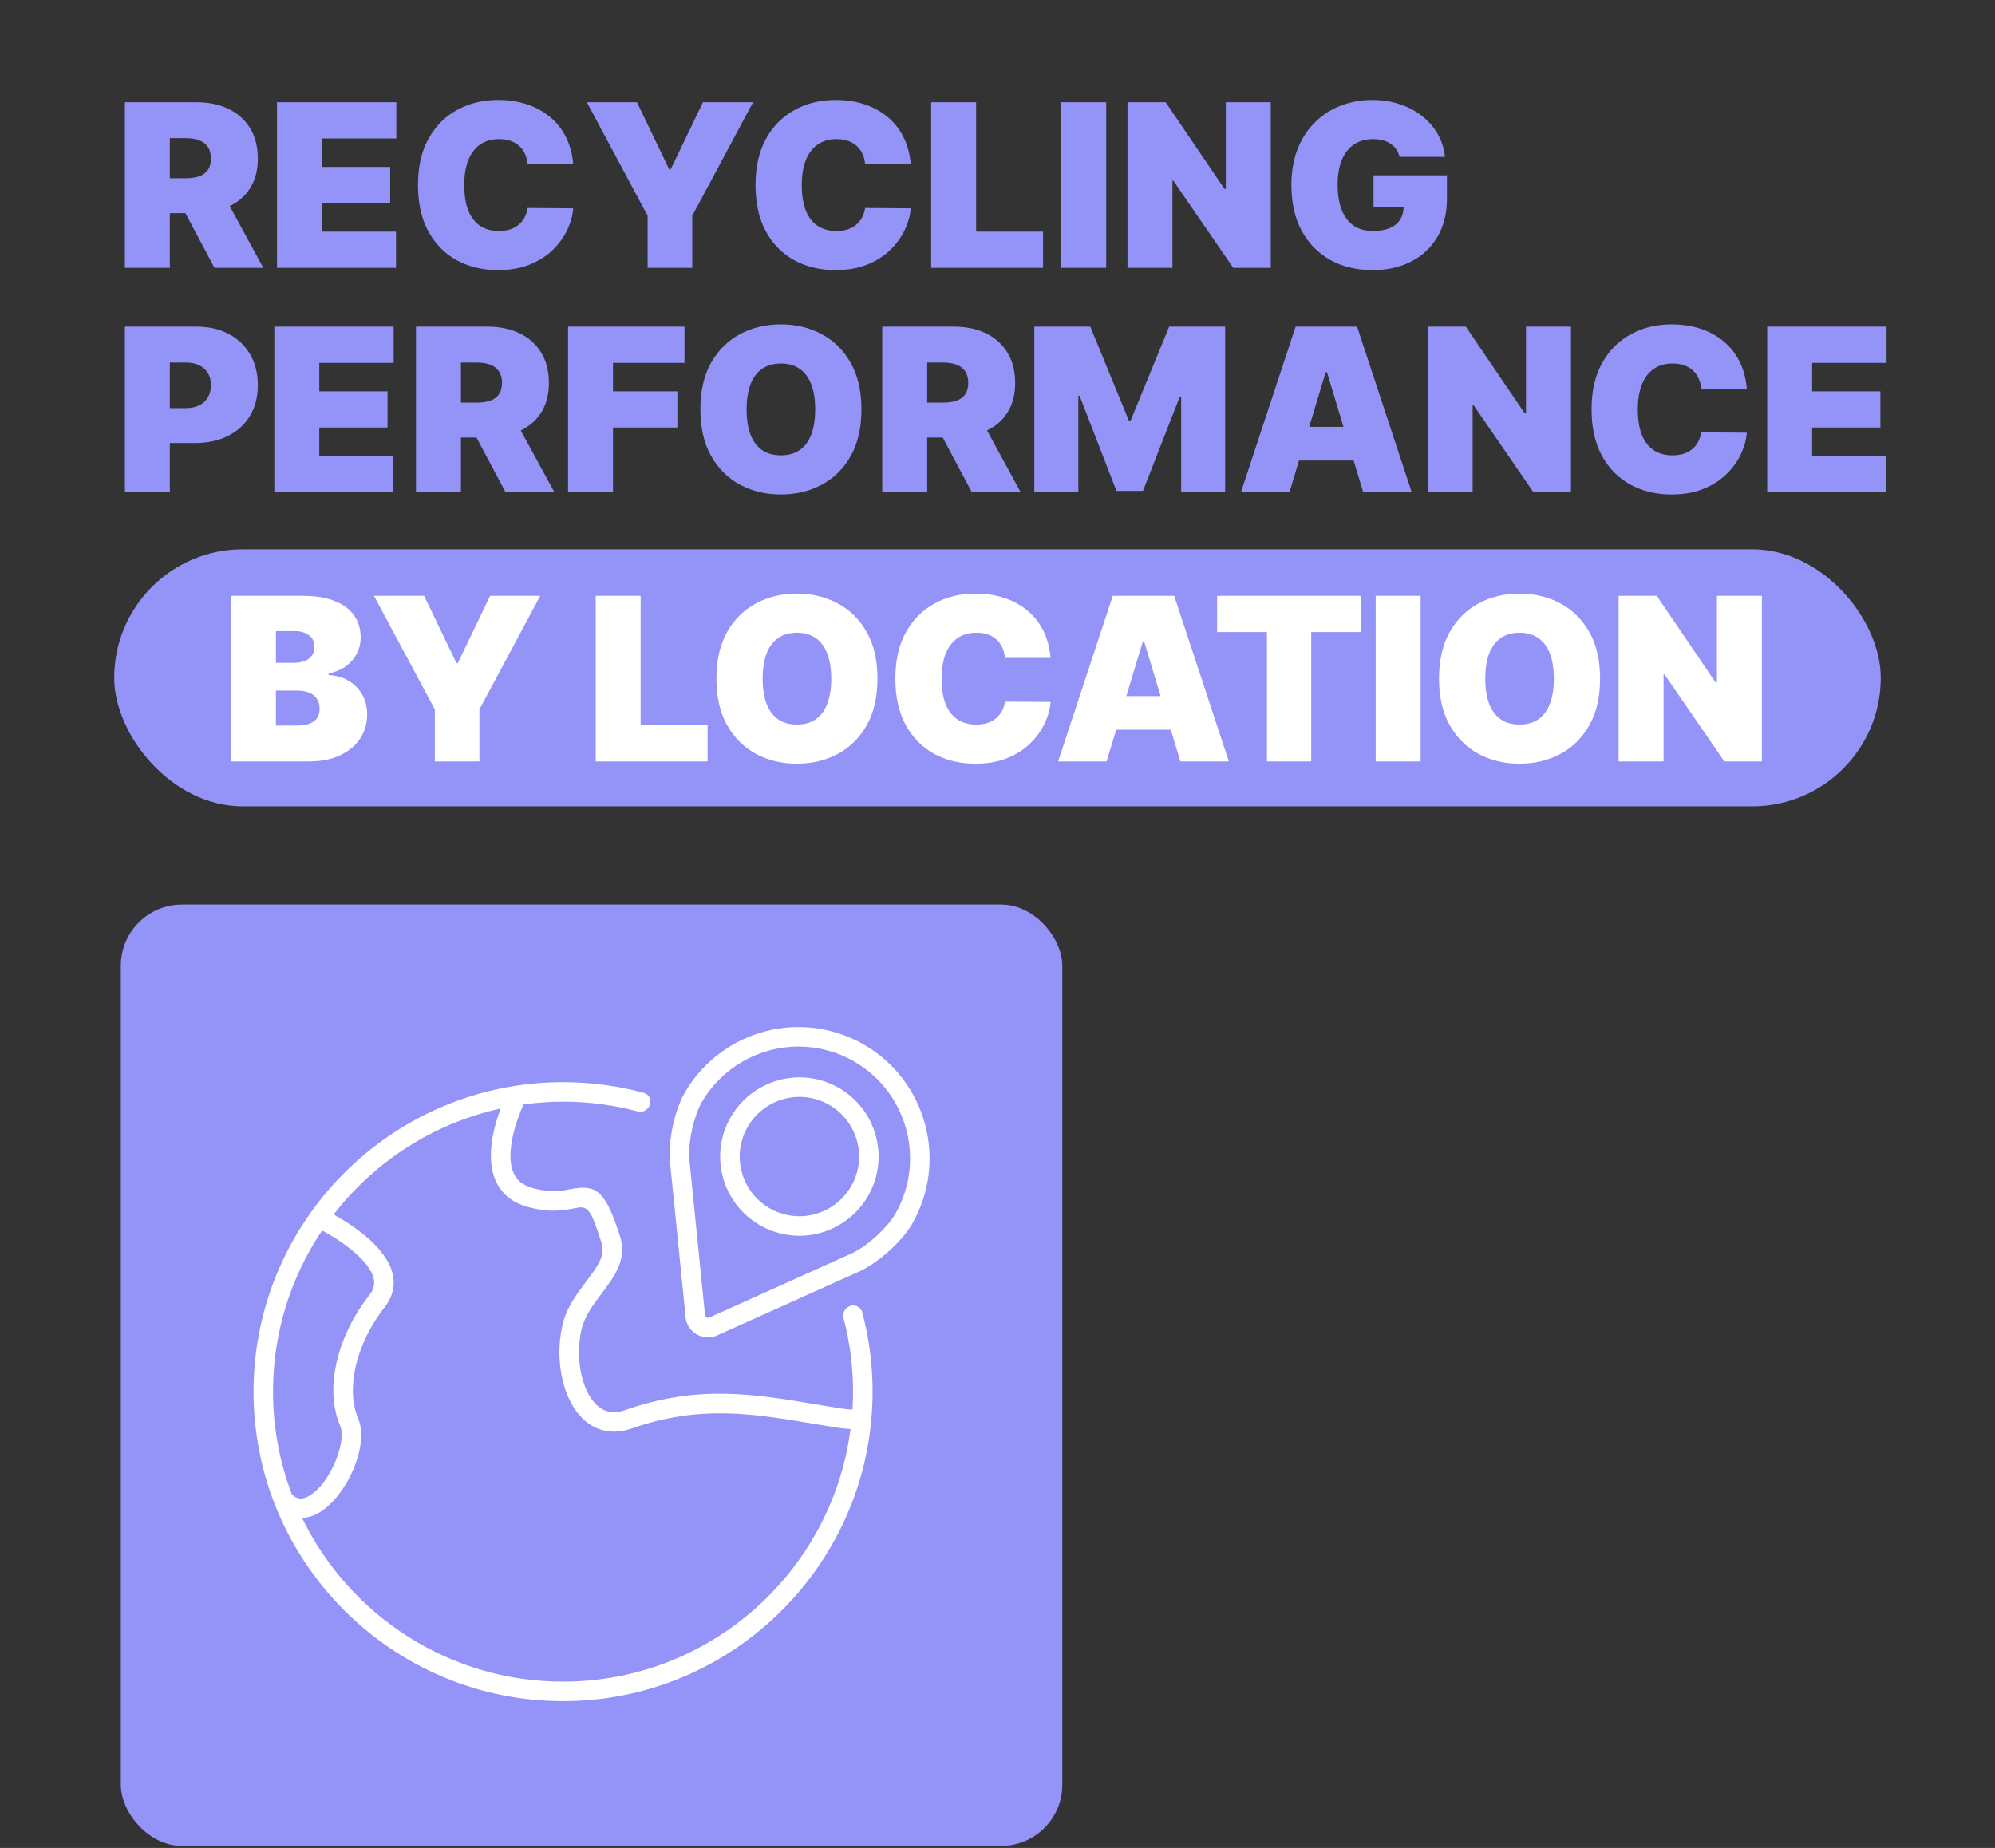 <svg width="489" height="453" viewBox="0 0 489 453" fill="none" xmlns="http://www.w3.org/2000/svg">
<rect x="0" y="0" width="489" height="453" fill="#333333" stroke="none"/>
<path d="M30.616 65.653V25.064H48.136C51.148 25.064 53.784 25.612 56.044 26.709C58.303 27.805 60.06 29.384 61.315 31.445C62.571 33.507 63.198 35.977 63.198 38.858C63.198 41.764 62.551 44.215 61.256 46.21C59.974 48.206 58.171 49.712 55.845 50.729C53.533 51.746 50.831 52.255 47.739 52.255H37.275V43.693H45.52C46.815 43.693 47.918 43.535 48.83 43.218C49.754 42.888 50.461 42.366 50.95 41.652C51.452 40.939 51.703 40.007 51.703 38.858C51.703 37.695 51.452 36.75 50.95 36.024C50.461 35.284 49.754 34.742 48.83 34.398C47.918 34.042 46.815 33.863 45.52 33.863H41.635V65.653H30.616ZM54.398 47.023L64.546 65.653H52.575L42.666 47.023H54.398ZM67.895 65.653V25.064H97.147V33.943H78.914V40.919H95.641V49.798H78.914V56.774H97.068V65.653H67.895ZM140.506 40.285H129.328C129.249 39.36 129.038 38.521 128.694 37.768C128.364 37.014 127.901 36.367 127.307 35.825C126.725 35.27 126.018 34.848 125.186 34.557C124.354 34.253 123.409 34.101 122.352 34.101C120.502 34.101 118.937 34.55 117.655 35.449C116.387 36.347 115.422 37.636 114.761 39.313C114.114 40.992 113.79 43.006 113.79 45.358C113.79 47.842 114.121 49.923 114.781 51.601C115.455 53.266 116.426 54.521 117.695 55.367C118.963 56.199 120.489 56.615 122.273 56.615C123.29 56.615 124.202 56.49 125.008 56.239C125.814 55.974 126.514 55.598 127.109 55.109C127.703 54.62 128.185 54.032 128.555 53.345C128.938 52.645 129.196 51.859 129.328 50.987L140.506 51.066C140.374 52.784 139.892 54.534 139.059 56.318C138.227 58.088 137.044 59.727 135.512 61.233C133.992 62.726 132.109 63.928 129.863 64.84C127.617 65.752 125.008 66.207 122.035 66.207C118.309 66.207 114.966 65.408 112.007 63.809C109.06 62.211 106.728 59.859 105.011 56.754C103.306 53.649 102.454 49.85 102.454 45.358C102.454 40.84 103.326 37.034 105.07 33.943C106.814 30.838 109.166 28.492 112.126 26.907C115.085 25.308 118.388 24.509 122.035 24.509C124.598 24.509 126.957 24.859 129.11 25.559C131.264 26.26 133.153 27.284 134.778 28.631C136.403 29.966 137.712 31.611 138.702 33.566C139.693 35.522 140.295 37.761 140.506 40.285ZM143.84 25.064H156.128L164.056 41.553H164.373L172.3 25.064H184.588L169.684 52.889V65.653H158.744V52.889L143.84 25.064ZM223.239 40.285H212.061C211.982 39.36 211.771 38.521 211.427 37.768C211.097 37.014 210.635 36.367 210.04 35.825C209.459 35.27 208.752 34.848 207.919 34.557C207.087 34.253 206.142 34.101 205.085 34.101C203.236 34.101 201.67 34.55 200.388 35.449C199.12 36.347 198.155 37.636 197.495 39.313C196.847 40.992 196.524 43.006 196.524 45.358C196.524 47.842 196.854 49.923 197.515 51.601C198.188 53.266 199.159 54.521 200.428 55.367C201.696 56.199 203.222 56.615 205.006 56.615C206.023 56.615 206.935 56.49 207.741 56.239C208.547 55.974 209.247 55.598 209.842 55.109C210.436 54.62 210.919 54.032 211.289 53.345C211.672 52.645 211.929 51.859 212.061 50.987L223.239 51.066C223.107 52.784 222.625 54.534 221.792 56.318C220.96 58.088 219.778 59.727 218.245 61.233C216.725 62.726 214.843 63.928 212.597 64.84C210.35 65.752 207.741 66.207 204.768 66.207C201.042 66.207 197.7 65.408 194.74 63.809C191.794 62.211 189.462 59.859 187.744 56.754C186.039 53.649 185.187 49.85 185.187 45.358C185.187 40.84 186.059 37.034 187.803 33.943C189.547 30.838 191.899 28.492 194.859 26.907C197.818 25.308 201.122 24.509 204.768 24.509C207.331 24.509 209.69 24.859 211.843 25.559C213.997 26.26 215.887 27.284 217.512 28.631C219.137 29.966 220.445 31.611 221.436 33.566C222.427 35.522 223.028 37.761 223.239 40.285ZM228.239 65.653V25.064H239.258V56.774H255.668V65.653H228.239ZM271.141 25.064V65.653H260.122V25.064H271.141ZM311.482 25.064V65.653H302.286L287.62 44.328H287.383V65.653H276.363V25.064H285.718L300.146 46.309H300.463V25.064H311.482ZM343.053 38.461C342.882 37.761 342.611 37.147 342.241 36.618C341.871 36.076 341.408 35.621 340.854 35.251C340.312 34.867 339.678 34.583 338.951 34.398C338.237 34.2 337.451 34.101 336.592 34.101C334.743 34.101 333.164 34.544 331.856 35.429C330.561 36.314 329.57 37.589 328.883 39.254C328.209 40.919 327.872 42.927 327.872 45.279C327.872 47.657 328.196 49.692 328.843 51.383C329.491 53.074 330.455 54.369 331.737 55.268C333.018 56.166 334.611 56.615 336.513 56.615C338.191 56.615 339.585 56.371 340.695 55.882C341.818 55.393 342.657 54.699 343.212 53.801C343.767 52.903 344.044 51.846 344.044 50.63L345.947 50.828H336.672V42.98H354.667V48.608C354.667 52.308 353.881 55.472 352.309 58.102C350.75 60.718 348.596 62.726 345.848 64.126C343.113 65.514 339.975 66.207 336.434 66.207C332.483 66.207 329.015 65.368 326.029 63.691C323.043 62.013 320.711 59.621 319.033 56.516C317.368 53.411 316.536 49.718 316.536 45.438C316.536 42.081 317.045 39.109 318.062 36.519C319.093 33.929 320.519 31.743 322.343 29.959C324.166 28.162 326.274 26.808 328.665 25.896C331.056 24.971 333.62 24.509 336.355 24.509C338.759 24.509 340.992 24.852 343.053 25.54C345.128 26.213 346.958 27.178 348.543 28.433C350.142 29.675 351.43 31.148 352.408 32.853C353.386 34.557 353.98 36.427 354.192 38.461H343.053ZM30.616 120.653V80.064H48.136C51.148 80.064 53.784 80.658 56.044 81.847C58.303 83.037 60.06 84.708 61.315 86.862C62.571 89.015 63.198 91.532 63.198 94.413C63.198 97.319 62.551 99.836 61.256 101.964C59.974 104.091 58.171 105.729 55.845 106.879C53.533 108.028 50.831 108.603 47.739 108.603H37.275V100.041H45.52C46.815 100.041 47.918 99.817 48.83 99.367C49.754 98.905 50.461 98.251 50.95 97.405C51.452 96.56 51.703 95.562 51.703 94.413C51.703 93.25 51.452 92.259 50.95 91.44C50.461 90.607 49.754 89.973 48.83 89.537C47.918 89.088 46.815 88.863 45.52 88.863H41.635V120.653H30.616ZM67.241 120.653V80.064H96.493V88.943H78.26V95.919H94.987V104.798H78.26V111.774H96.414V120.653H67.241ZM101.959 120.653V80.064H119.478C122.491 80.064 125.127 80.612 127.386 81.709C129.645 82.805 131.403 84.384 132.658 86.445C133.913 88.507 134.541 90.977 134.541 93.858C134.541 96.764 133.893 99.215 132.598 101.21C131.317 103.206 129.513 104.712 127.188 105.729C124.876 106.746 122.174 107.255 119.082 107.255H108.618V98.693H116.862C118.157 98.693 119.26 98.535 120.172 98.218C121.097 97.888 121.804 97.366 122.293 96.652C122.795 95.939 123.046 95.007 123.046 93.858C123.046 92.695 122.795 91.75 122.293 91.024C121.804 90.284 121.097 89.742 120.172 89.398C119.26 89.042 118.157 88.863 116.862 88.863H112.978V120.653H101.959ZM125.741 102.023L135.888 120.653H123.918L114.008 102.023H125.741ZM139.238 120.653V80.064H167.777V88.943H150.257V95.919H166.032V104.798H150.257V120.653H139.238ZM211.15 100.358C211.15 104.877 210.271 108.689 208.514 111.794C206.757 114.885 204.385 117.231 201.399 118.829C198.413 120.415 195.083 121.208 191.41 121.208C187.711 121.208 184.368 120.408 181.382 118.809C178.409 117.198 176.044 114.846 174.287 111.754C172.543 108.649 171.671 104.85 171.671 100.358C171.671 95.84 172.543 92.034 174.287 88.943C176.044 85.838 178.409 83.493 181.382 81.907C184.368 80.308 187.711 79.509 191.41 79.509C195.083 79.509 198.413 80.308 201.399 81.907C204.385 83.493 206.757 85.838 208.514 88.943C210.271 92.034 211.15 95.84 211.15 100.358ZM199.814 100.358C199.814 97.927 199.49 95.879 198.842 94.214C198.208 92.536 197.264 91.268 196.008 90.409C194.766 89.537 193.234 89.101 191.41 89.101C189.587 89.101 188.048 89.537 186.793 90.409C185.551 91.268 184.606 92.536 183.959 94.214C183.324 95.879 183.007 97.927 183.007 100.358C183.007 102.789 183.324 104.844 183.959 106.522C184.606 108.187 185.551 109.455 186.793 110.327C188.048 111.186 189.587 111.615 191.41 111.615C193.234 111.615 194.766 111.186 196.008 110.327C197.264 109.455 198.208 108.187 198.842 106.522C199.49 104.844 199.814 102.789 199.814 100.358ZM216.248 120.653V80.064H233.768C236.78 80.064 239.416 80.612 241.676 81.709C243.935 82.805 245.692 84.384 246.947 86.445C248.203 88.507 248.83 90.977 248.83 93.858C248.83 96.764 248.183 99.215 246.888 101.21C245.606 103.206 243.803 104.712 241.477 105.729C239.165 106.746 236.463 107.255 233.372 107.255H222.907V98.693H231.152C232.447 98.693 233.55 98.535 234.462 98.218C235.386 97.888 236.093 97.366 236.582 96.652C237.084 95.939 237.335 95.007 237.335 93.858C237.335 92.695 237.084 91.75 236.582 91.024C236.093 90.284 235.386 89.742 234.462 89.398C233.55 89.042 232.447 88.863 231.152 88.863H227.267V120.653H216.248ZM240.031 102.023L250.178 120.653H238.207L228.298 102.023H240.031ZM253.527 80.064H267.242L276.675 103.054H277.151L286.585 80.064H300.299V120.653H289.518V97.187H289.201L280.164 120.335H273.663L264.626 97.029H264.309V120.653H253.527V80.064ZM316.065 120.653H304.174L317.571 80.064H332.634L346.031 120.653H334.14L325.261 91.242H324.944L316.065 120.653ZM313.846 104.639H336.201V112.884H313.846V104.639ZM385.059 80.064V120.653H375.863L361.197 99.328H360.96V120.653H349.94V80.064H359.295L373.723 101.31H374.04V80.064H385.059ZM428.165 95.285H416.987C416.908 94.36 416.696 93.521 416.353 92.768C416.023 92.014 415.56 91.367 414.966 90.825C414.384 90.27 413.677 89.848 412.845 89.557C412.013 89.253 411.068 89.101 410.011 89.101C408.161 89.101 406.596 89.55 405.314 90.449C404.046 91.347 403.081 92.635 402.42 94.314C401.773 95.992 401.449 98.006 401.449 100.358C401.449 102.842 401.78 104.923 402.44 106.601C403.114 108.266 404.085 109.521 405.354 110.367C406.622 111.199 408.148 111.615 409.932 111.615C410.949 111.615 411.861 111.49 412.667 111.239C413.473 110.974 414.173 110.598 414.767 110.109C415.362 109.62 415.844 109.032 416.214 108.345C416.597 107.645 416.855 106.859 416.987 105.987L428.165 106.066C428.033 107.784 427.551 109.534 426.718 111.318C425.886 113.088 424.703 114.727 423.171 116.233C421.651 117.726 419.768 118.928 417.522 119.84C415.276 120.752 412.667 121.208 409.694 121.208C405.968 121.208 402.625 120.408 399.666 118.809C396.719 117.211 394.387 114.859 392.67 111.754C390.965 108.649 390.113 104.85 390.113 100.358C390.113 95.84 390.985 92.034 392.729 88.943C394.473 85.838 396.825 83.493 399.784 81.907C402.744 80.308 406.047 79.509 409.694 79.509C412.257 79.509 414.616 79.859 416.769 80.559C418.923 81.26 420.812 82.284 422.437 83.631C424.062 84.966 425.37 86.611 426.361 88.566C427.352 90.522 427.954 92.761 428.165 95.285ZM433.164 120.653V80.064H462.417V88.943H444.183V95.919H460.91V104.798H444.183V111.774H462.337V120.653H433.164Z" fill="#9493F8"/>
<rect x="28" y="134.653" width="433" height="63" rx="31.5" fill="#9493F8"/>
<path d="M56.616 186.653V146.063H74.215C77.307 146.063 79.903 146.48 82.004 147.312C84.118 148.144 85.71 149.32 86.781 150.84C87.864 152.359 88.406 154.15 88.406 156.211C88.406 157.704 88.075 159.065 87.415 160.293C86.767 161.522 85.856 162.553 84.68 163.385C83.504 164.204 82.13 164.773 80.557 165.09V165.486C82.301 165.552 83.887 165.995 85.314 166.814C86.741 167.62 87.877 168.736 88.723 170.163C89.568 171.577 89.991 173.242 89.991 175.158C89.991 177.377 89.41 179.353 88.247 181.083C87.098 182.814 85.459 184.175 83.332 185.166C81.205 186.157 78.668 186.653 75.722 186.653H56.616ZM67.635 177.853H72.788C74.638 177.853 76.025 177.509 76.95 176.822C77.875 176.122 78.338 175.092 78.338 173.731C78.338 172.779 78.12 171.973 77.684 171.313C77.248 170.652 76.627 170.15 75.821 169.807C75.028 169.463 74.07 169.291 72.947 169.291H67.635V177.853ZM67.635 162.474H72.154C73.119 162.474 73.971 162.322 74.711 162.018C75.451 161.714 76.025 161.278 76.435 160.71C76.858 160.128 77.069 159.421 77.069 158.589C77.069 157.334 76.62 156.376 75.722 155.715C74.823 155.041 73.687 154.705 72.313 154.705H67.635V162.474ZM91.672 146.063H103.96L111.888 162.553H112.205L120.132 146.063H132.42L117.516 173.889V186.653H106.576V173.889L91.672 146.063ZM146.015 186.653V146.063H157.034V177.774H173.444V186.653H146.015ZM215.08 166.358C215.08 170.877 214.202 174.689 212.444 177.794C210.687 180.885 208.315 183.231 205.329 184.829C202.343 186.415 199.014 187.208 195.341 187.208C191.641 187.208 188.298 186.408 185.312 184.809C182.339 183.197 179.974 180.846 178.217 177.754C176.473 174.649 175.601 170.85 175.601 166.358C175.601 161.839 176.473 158.034 178.217 154.942C179.974 151.837 182.339 149.492 185.312 147.907C188.298 146.308 191.641 145.509 195.341 145.509C199.014 145.509 202.343 146.308 205.329 147.907C208.315 149.492 210.687 151.837 212.444 154.942C214.202 158.034 215.08 161.839 215.08 166.358ZM203.744 166.358C203.744 163.927 203.42 161.879 202.773 160.214C202.138 158.536 201.194 157.268 199.939 156.409C198.697 155.537 197.164 155.101 195.341 155.101C193.517 155.101 191.978 155.537 190.723 156.409C189.481 157.268 188.536 158.536 187.889 160.214C187.254 161.879 186.937 163.927 186.937 166.358C186.937 168.789 187.254 170.844 187.889 172.522C188.536 174.187 189.481 175.455 190.723 176.327C191.978 177.186 193.517 177.615 195.341 177.615C197.164 177.615 198.697 177.186 199.939 176.327C201.194 175.455 202.138 174.187 202.773 172.522C203.42 170.844 203.744 168.789 203.744 166.358ZM257.514 161.284H246.336C246.257 160.36 246.046 159.521 245.702 158.767C245.372 158.014 244.909 157.367 244.315 156.825C243.734 156.27 243.027 155.847 242.194 155.557C241.362 155.253 240.417 155.101 239.36 155.101C237.51 155.101 235.945 155.55 234.663 156.449C233.395 157.347 232.43 158.635 231.77 160.313C231.122 161.991 230.798 164.006 230.798 166.358C230.798 168.842 231.129 170.923 231.789 172.601C232.463 174.266 233.434 175.521 234.703 176.367C235.971 177.199 237.497 177.615 239.281 177.615C240.298 177.615 241.21 177.49 242.016 177.239C242.822 176.974 243.522 176.598 244.117 176.109C244.711 175.62 245.194 175.032 245.563 174.345C245.947 173.645 246.204 172.859 246.336 171.987L257.514 172.066C257.382 173.784 256.9 175.534 256.067 177.318C255.235 179.088 254.053 180.727 252.52 182.233C251 183.726 249.118 184.928 246.872 185.84C244.625 186.752 242.016 187.208 239.043 187.208C235.317 187.208 231.974 186.408 229.015 184.809C226.068 183.211 223.736 180.859 222.019 177.754C220.314 174.649 219.462 170.85 219.462 166.358C219.462 161.839 220.334 158.034 222.078 154.942C223.822 151.837 226.174 149.492 229.134 147.907C232.093 146.308 235.396 145.509 239.043 145.509C241.606 145.509 243.965 145.859 246.118 146.559C248.272 147.259 250.161 148.283 251.787 149.631C253.412 150.965 254.72 152.61 255.711 154.566C256.702 156.521 257.303 158.761 257.514 161.284ZM271.246 186.653H259.354L272.752 146.063H287.814L301.212 186.653H289.32L280.442 157.241H280.124L271.246 186.653ZM269.026 170.639H291.382V178.884H269.026V170.639ZM298.33 154.942V146.063H333.608V154.942H321.399V186.653H310.538V154.942H298.33ZM348.216 146.063V186.653H337.197V146.063H348.216ZM392.201 166.358C392.201 170.877 391.322 174.689 389.565 177.794C387.808 180.885 385.436 183.231 382.45 184.829C379.464 186.415 376.134 187.208 372.461 187.208C368.762 187.208 365.419 186.408 362.433 184.809C359.46 183.197 357.095 180.846 355.338 177.754C353.593 174.649 352.721 170.85 352.721 166.358C352.721 161.839 353.593 158.034 355.338 154.942C357.095 151.837 359.46 149.492 362.433 147.907C365.419 146.308 368.762 145.509 372.461 145.509C376.134 145.509 379.464 146.308 382.45 147.907C385.436 149.492 387.808 151.837 389.565 154.942C391.322 158.034 392.201 161.839 392.201 166.358ZM380.864 166.358C380.864 163.927 380.541 161.879 379.893 160.214C379.259 158.536 378.314 157.268 377.059 156.409C375.817 155.537 374.284 155.101 372.461 155.101C370.638 155.101 369.098 155.537 367.843 156.409C366.601 157.268 365.657 158.536 365.009 160.214C364.375 161.879 364.058 163.927 364.058 166.358C364.058 168.789 364.375 170.844 365.009 172.522C365.657 174.187 366.601 175.455 367.843 176.327C369.098 177.186 370.638 177.615 372.461 177.615C374.284 177.615 375.817 177.186 377.059 176.327C378.314 175.455 379.259 174.187 379.893 172.522C380.541 170.844 380.864 168.789 380.864 166.358ZM431.86 146.063V186.653H422.664L407.998 165.327H407.76V186.653H396.741V146.063H406.096L420.524 167.309H420.841V146.063H431.86Z" fill="white"/>
<g clip-path="url(#clip0_313_42)">
<rect x="29.615" y="221.737" width="230.77" height="230.767" rx="15" fill="#9493F8"/>
<path d="M207.931 319.768C206.595 320.368 205.917 321.864 206.289 323.281C207.784 328.988 208.593 334.971 208.593 341.142C208.593 342.443 208.545 343.733 208.48 345.023C207.859 344.985 207.051 344.91 205.954 344.728C204.213 344.448 202.51 344.164 200.831 343.883L200.478 343.824C184.67 341.163 171.02 338.872 153.007 345.21C150.555 346.077 148.494 345.74 146.739 344.177C143.077 340.906 141.439 332.936 143.013 326.036C143.751 322.822 145.856 320.041 147.888 317.357L147.895 317.348L147.909 317.329C150.919 313.351 154.326 308.849 152.493 303.055C148.976 291.932 146.626 289.673 139.876 290.989L139.867 290.991C137.636 291.43 134.849 291.978 130.455 290.674C128.362 290.053 127.05 288.966 126.312 287.242C124.368 282.714 126.938 275.064 128.656 271.194C131.718 270.787 134.839 270.557 138.013 270.557C144.313 270.557 150.43 271.385 156.244 272.944C157.747 273.347 159.317 272.413 159.784 270.929C160.256 269.432 159.469 267.823 157.954 267.413C151.596 265.694 144.91 264.776 138.013 264.776C95.912 264.776 61.647 299.024 61.647 341.142C61.647 383.249 95.906 417.508 138.013 417.508C180.125 417.508 214.379 383.254 214.379 341.142C214.379 334.378 213.499 327.822 211.839 321.577C211.39 319.889 209.525 319.053 207.931 319.768ZM71.978 366.06C69.04 358.309 67.418 349.91 67.418 341.142C67.418 326.79 71.732 313.435 79.119 302.279C83.948 304.939 90.162 309.484 91.099 313.456C91.41 314.762 91.105 315.945 90.141 317.166C81.94 327.593 79.034 340.671 82.909 349.707C84.419 353.224 80.698 362.945 75.811 366.087C74.039 367.243 72.947 366.96 71.978 366.06ZM138.003 411.727C110.359 411.727 86.383 395.737 74.81 372.532C76.18 372.35 77.583 371.836 78.948 370.948C85.43 366.772 91.206 354.375 88.219 347.421C85.206 340.392 87.861 329.413 94.68 320.731C96.736 318.129 97.443 315.148 96.72 312.118C95.157 305.539 87.143 300.181 82.529 297.568C92.288 285.176 106.088 276.129 121.933 272.42C120.263 277.146 118.662 284.1 120.98 289.517C122.388 292.793 125.091 295.111 128.795 296.214C134.539 297.916 138.415 297.167 140.973 296.664C143.645 296.139 144.196 296.043 146.963 304.795C147.857 307.605 146.23 309.955 143.275 313.852C140.973 316.882 138.372 320.319 137.366 324.746C135.299 333.798 137.617 343.786 142.879 348.486C145.079 350.445 147.697 351.452 150.502 351.452C151.936 351.452 153.419 351.19 154.913 350.67C171.523 344.825 184.488 346.998 199.509 349.53C201.318 349.835 203.154 350.135 205.028 350.44C206.12 350.617 207.057 350.724 207.908 350.777C203.202 385.149 173.654 411.727 138.003 411.727Z" fill="white"/>
<path d="M207.931 319.768C206.595 320.368 205.917 321.864 206.289 323.281C207.784 328.988 208.593 334.971 208.593 341.142C208.593 342.443 208.545 343.733 208.48 345.023C207.859 344.985 207.051 344.91 205.954 344.728C204.213 344.448 202.51 344.164 200.831 343.883L200.478 343.824C184.67 341.163 171.02 338.872 153.007 345.21C150.555 346.077 148.494 345.74 146.739 344.177C143.077 340.906 141.439 332.936 143.013 326.036C143.751 322.822 145.856 320.041 147.888 317.357L147.895 317.348L147.909 317.329C150.919 313.351 154.326 308.849 152.493 303.055C148.976 291.932 146.626 289.673 139.876 290.989L139.867 290.991C137.636 291.43 134.849 291.978 130.455 290.674C128.362 290.053 127.05 288.966 126.312 287.242C124.368 282.714 126.938 275.064 128.656 271.194C131.718 270.787 134.839 270.557 138.013 270.557C144.313 270.557 150.43 271.385 156.244 272.944C157.747 273.347 159.317 272.413 159.784 270.929C160.256 269.432 159.469 267.823 157.954 267.413C151.596 265.694 144.91 264.776 138.013 264.776C95.912 264.776 61.647 299.024 61.647 341.142C61.647 383.249 95.906 417.508 138.013 417.508C180.125 417.508 214.379 383.254 214.379 341.142C214.379 334.378 213.499 327.822 211.839 321.577C211.39 319.889 209.525 319.053 207.931 319.768ZM71.978 366.06C69.04 358.309 67.418 349.91 67.418 341.142C67.418 326.79 71.732 313.435 79.119 302.279C83.948 304.939 90.162 309.484 91.099 313.456C91.41 314.762 91.105 315.945 90.141 317.166C81.94 327.593 79.034 340.671 82.909 349.707C84.419 353.224 80.698 362.945 75.811 366.087C74.039 367.243 72.947 366.96 71.978 366.06ZM138.003 411.727C110.359 411.727 86.383 395.737 74.81 372.532C76.18 372.35 77.583 371.836 78.948 370.948C85.43 366.772 91.206 354.375 88.219 347.421C85.206 340.392 87.861 329.413 94.68 320.731C96.736 318.129 97.443 315.148 96.72 312.118C95.157 305.539 87.143 300.181 82.529 297.568C92.288 285.176 106.088 276.129 121.933 272.42C120.263 277.146 118.662 284.1 120.98 289.517C122.388 292.793 125.091 295.111 128.795 296.214C134.539 297.916 138.415 297.167 140.973 296.664C143.645 296.139 144.196 296.043 146.963 304.795C147.857 307.605 146.23 309.955 143.275 313.852C140.973 316.882 138.372 320.319 137.366 324.746C135.299 333.798 137.617 343.786 142.879 348.486C145.079 350.445 147.697 351.452 150.502 351.452C151.936 351.452 153.419 351.19 154.913 350.67C171.523 344.825 184.488 346.998 199.509 349.53C201.318 349.835 203.154 350.135 205.028 350.44C206.12 350.617 207.057 350.724 207.908 350.777C203.202 385.149 173.654 411.727 138.003 411.727Z" stroke="#9493F8"/>
<path d="M212.024 255.643C207.056 252.785 201.425 251.27 195.724 251.27C184.07 251.27 173.22 257.533 167.412 267.613C164.821 272.088 163.209 279.732 163.739 285.021L167.588 323.215C167.599 323.327 167.615 323.445 167.642 323.557C168.027 325.265 169.055 326.673 170.543 327.535C171.458 328.054 172.492 328.327 173.546 328.327C174.167 328.327 174.793 328.225 175.409 328.043C175.521 328.006 175.634 327.963 175.746 327.915L210.75 312.161C215.573 309.977 221.391 304.768 223.993 300.282C232.986 284.684 227.622 264.663 212.024 255.643ZM218.977 297.392C217.232 300.405 212.441 305.052 208.368 306.883L173.594 322.54C173.578 322.546 173.562 322.546 173.546 322.546L173.311 322.31L169.494 284.437C169.044 279.978 170.677 273.517 172.411 270.498C177.202 262.201 186.131 257.046 195.724 257.046C200.408 257.046 205.049 258.288 209.133 260.649C221.97 268.068 226.391 284.55 218.977 297.392Z" fill="white"/>
<path d="M212.024 255.643C207.056 252.785 201.425 251.27 195.724 251.27C184.07 251.27 173.22 257.533 167.412 267.613C164.821 272.088 163.209 279.732 163.739 285.021L167.588 323.215C167.599 323.327 167.615 323.445 167.642 323.557C168.027 325.265 169.055 326.673 170.543 327.535C171.458 328.054 172.492 328.327 173.546 328.327C174.167 328.327 174.793 328.225 175.409 328.043C175.521 328.006 175.634 327.963 175.746 327.915L210.75 312.161C215.573 309.977 221.391 304.768 223.993 300.282C232.986 284.684 227.622 264.663 212.024 255.643ZM218.977 297.392C217.232 300.405 212.441 305.052 208.368 306.883L173.594 322.54C173.578 322.546 173.562 322.546 173.546 322.546L173.311 322.31L169.494 284.437C169.044 279.978 170.677 273.517 172.411 270.498C177.202 262.201 186.131 257.046 195.724 257.046C200.408 257.046 205.049 258.288 209.133 260.649C221.97 268.068 226.391 284.55 218.977 297.392Z" stroke="#9493F8"/>
<path d="M205.895 266.268C202.876 264.523 199.434 263.596 195.96 263.596C188.856 263.596 182.245 267.418 178.702 273.558C176.041 278.167 175.335 283.531 176.705 288.67C178.086 293.809 181.378 298.097 185.977 300.757C189.006 302.502 192.448 303.428 195.922 303.428C203.021 303.428 209.637 299.612 213.181 293.472C215.836 288.868 216.548 283.504 215.167 278.365C213.802 273.221 210.504 268.933 205.895 266.268ZM208.175 290.576C205.66 294.933 200.97 297.642 195.928 297.642C193.465 297.642 191.024 296.983 188.878 295.747C185.607 293.857 183.273 290.817 182.299 287.171C181.325 283.526 181.823 279.714 183.718 276.449C186.233 272.092 190.928 269.378 195.965 269.378C198.428 269.378 200.863 270.031 203.004 271.273C206.275 273.168 208.62 276.208 209.589 279.859C210.568 283.499 210.065 287.305 208.175 290.576Z" fill="white"/>
<path d="M205.895 266.268C202.876 264.523 199.434 263.596 195.96 263.596C188.856 263.596 182.245 267.418 178.702 273.558C176.041 278.167 175.335 283.531 176.705 288.67C178.086 293.809 181.378 298.097 185.977 300.757C189.006 302.502 192.448 303.428 195.922 303.428C203.021 303.428 209.637 299.612 213.181 293.472C215.836 288.868 216.548 283.504 215.167 278.365C213.802 273.221 210.504 268.933 205.895 266.268ZM208.175 290.576C205.66 294.933 200.97 297.642 195.928 297.642C193.465 297.642 191.024 296.983 188.878 295.747C185.607 293.857 183.273 290.817 182.299 287.171C181.325 283.526 181.823 279.714 183.718 276.449C186.233 272.092 190.928 269.378 195.965 269.378C198.428 269.378 200.863 270.031 203.004 271.273C206.275 273.168 208.62 276.208 209.589 279.859C210.568 283.499 210.065 287.305 208.175 290.576Z" stroke="#9493F8"/>
</g>
<defs>
<clipPath id="clip0_313_42">
<rect width="284" height="231" fill="white" transform="translate(0 221.653)"/>
</clipPath>
</defs>
</svg>
